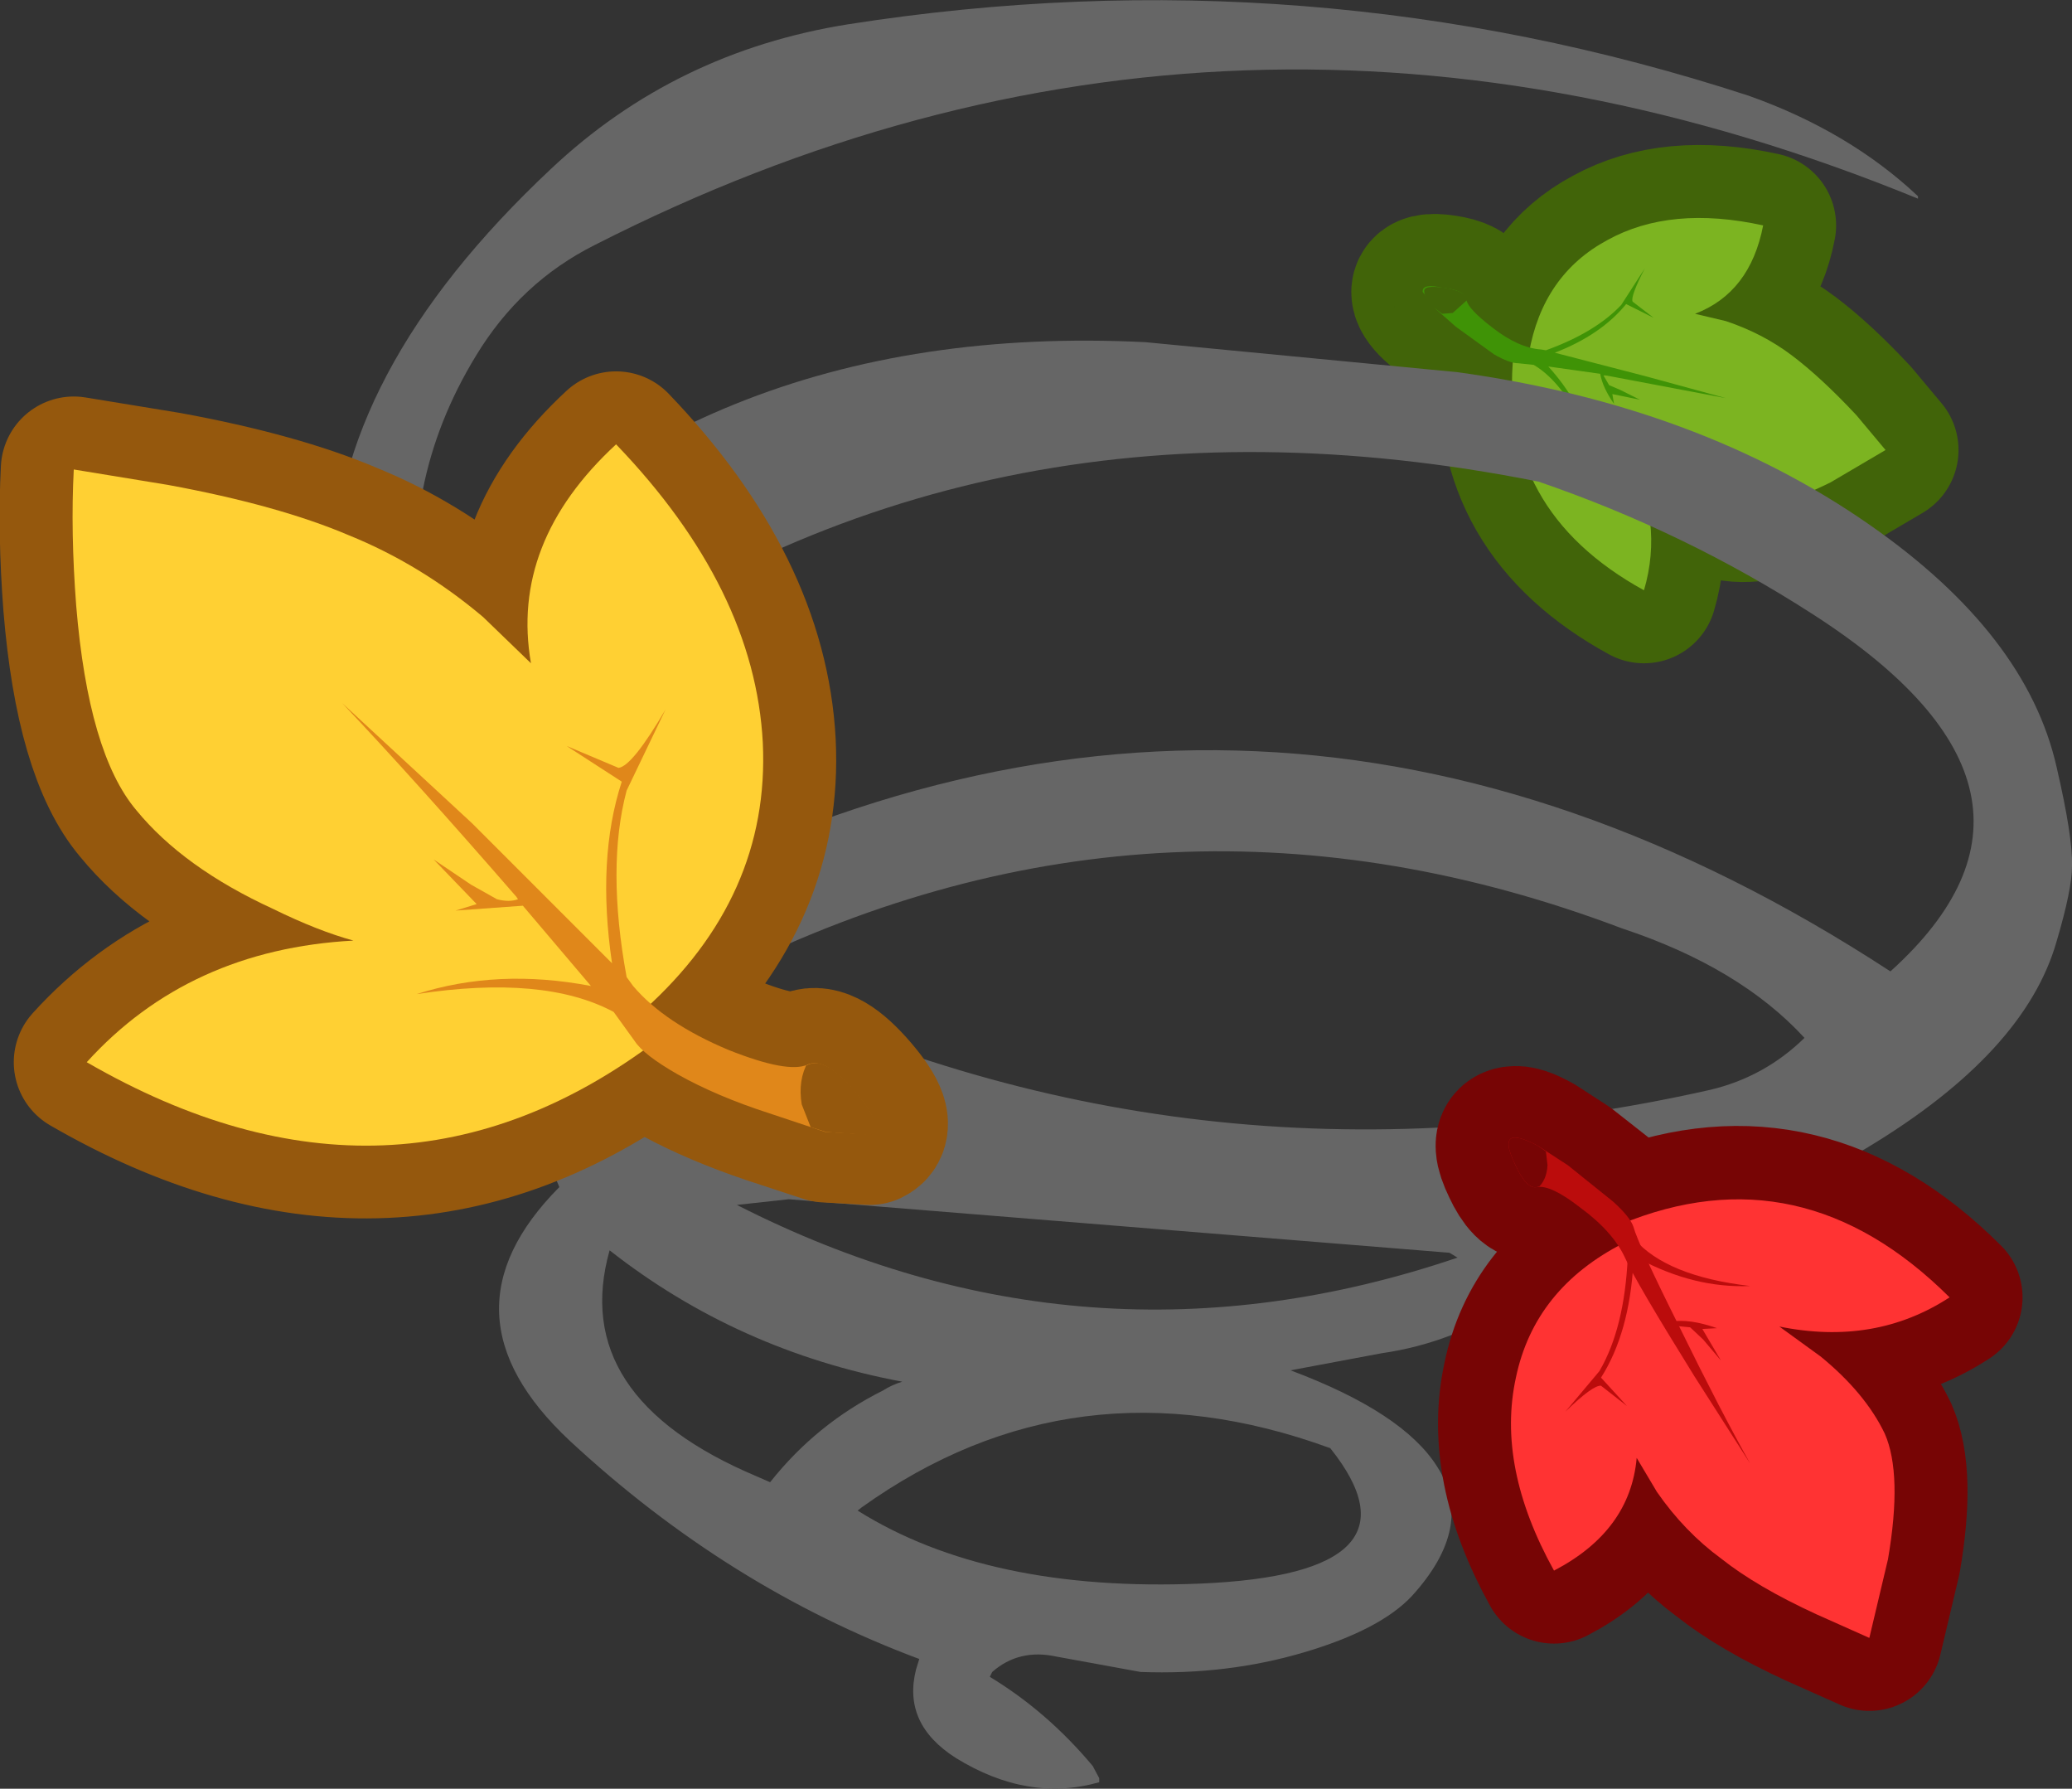 <?xml version="1.0" encoding="UTF-8" standalone="no"?>
<svg xmlns:xlink="http://www.w3.org/1999/xlink" height="110.3px" width="127.8px" xmlns="http://www.w3.org/2000/svg">
  <rect width="100%" height="100%" fill="#333333" stroke="none"/>
  <g transform="matrix(1.0, 0.0, 0.0, 1.0, -38.65, -105.0)">
    <path d="M153.15 130.6 Q150.95 128.25 149.15 126.9 147.35 125.55 145.1 124.8 L143.2 124.35 Q146.6 123.05 147.4 118.9 141.7 117.65 137.8 119.8 133.95 121.85 133.0 126.45 131.95 126.1 130.75 125.2 129.2 124.1 129.15 123.5 129.1 122.95 127.75 122.75 126.45 122.55 126.5 123.05 126.55 123.45 127.25 124.05 L128.55 125.2 Q129.75 126.25 130.9 126.85 L131.95 127.35 Q131.25 136.6 140.05 141.4 141.3 137.15 139.05 132.9 L141.05 134.45 Q143.45 136.05 145.55 136.35 147.7 136.65 151.55 134.75 L154.95 132.75 153.15 130.6" fill="#ffffff" fill-rule="evenodd" stroke="none"/>
    <path d="M153.15 130.6 Q150.95 128.25 149.15 126.9 147.35 125.55 145.1 124.8 L143.2 124.35 Q146.6 123.05 147.4 118.9 141.7 117.65 137.8 119.8 133.95 121.85 133.0 126.45 131.95 126.1 130.75 125.2 129.2 124.1 129.15 123.5 129.1 122.95 127.75 122.75 126.45 122.55 126.5 123.05 126.55 123.45 127.25 124.05 L128.55 125.2 Q129.75 126.25 130.9 126.85 L131.95 127.35 Q131.25 136.6 140.05 141.4 141.3 137.15 139.05 132.9 L141.05 134.45 Q143.45 136.05 145.55 136.35 147.7 136.65 151.55 134.75 L154.95 132.75 153.15 130.6 Z" fill="none" stroke="#416409" stroke-linecap="round" stroke-linejoin="round" stroke-width="9.0"/>
    <path d="M154.95 132.75 L153.15 130.6 Q150.95 128.25 149.15 126.9 147.35 125.55 145.1 124.8 L143.2 124.35 Q146.6 123.05 147.4 118.9 141.7 117.65 137.8 119.8 133.8 121.95 132.95 126.8 L132.0 126.85 Q131.05 136.45 140.05 141.4 141.3 137.15 139.05 132.9 L141.05 134.45 Q143.45 136.05 145.55 136.35 147.7 136.65 151.55 134.75 L154.95 132.75" fill="#7cb421" fill-rule="evenodd" stroke="none"/>
    <path d="M140.1 121.55 Q139.2 123.3 139.35 123.6 L140.65 124.6 138.95 123.75 Q137.4 125.65 134.55 126.75 L140.15 128.2 145.1 129.55 137.7 128.15 137.55 128.15 137.9 128.75 138.6 129.05 139.8 129.65 138.1 129.3 138.2 129.9 Q137.5 128.9 137.35 128.05 L134.15 127.6 Q136.1 129.75 136.7 132.15 135.2 128.65 133.25 127.5 L132.3 127.4 Q131.75 127.4 130.8 126.85 L128.45 125.15 127.2 124.05 126.4 123.0 Q126.35 122.45 127.65 122.75 129.05 122.9 129.1 123.5 129.2 124.05 130.7 125.2 132.3 126.45 133.7 126.55 L134.0 126.6 Q137.05 125.5 138.65 123.8 L140.1 121.55" fill="#3f9306" fill-rule="evenodd" stroke="none"/>
    <path d="M127.6 124.35 L128.25 124.3 129.2 123.45 129.15 123.6 129.15 123.45 Q129.05 122.95 127.75 122.75 126.4 122.55 126.5 123.0 126.5 123.45 127.2 124.05 L127.6 124.35" fill="#416409" fill-rule="evenodd" stroke="none"/>
    <path d="M156.95 117.1 L156.95 117.25 Q114.8 100.0 75.35 120.1 70.75 122.4 68.0 126.95 63.15 134.9 64.6 144.15 81.05 124.7 109.3 126.1 L128.55 127.95 Q143.4 130.0 153.95 137.35 163.65 144.1 165.5 152.3 166.5 156.6 166.45 158.4 166.45 159.85 165.5 163.05 163.55 169.9 153.85 175.75 143.75 181.8 133.25 181.7 134.0 183.85 132.0 185.3 128.35 187.8 123.85 188.45 L118.25 189.5 Q125.2 192.1 127.3 195.45 129.65 199.1 125.75 203.4 123.8 205.5 119.05 206.9 114.3 208.3 109.0 208.1 L103.8 207.15 Q101.5 206.65 99.85 208.1 L99.7 208.4 Q103.25 210.55 106.05 213.9 L106.45 214.65 106.45 214.9 Q102.05 216.15 97.6 213.4 94.3 211.3 95.15 207.95 L95.35 207.3 Q83.55 202.9 73.8 193.85 65.4 186.0 73.15 178.2 L72.4 176.4 Q71.65 174.65 71.4 172.65 71.1 170.55 72.05 168.55 L72.7 166.7 Q45.65 140.7 72.65 115.4 80.3 108.2 90.95 106.5 119.35 102.05 146.5 110.9 152.7 113.1 156.95 117.1 M133.55 134.7 Q98.6 127.75 72.4 147.25 69.9 149.1 70.75 152.65 72.3 158.05 76.6 161.4 116.35 139.5 155.25 164.9 167.5 153.85 150.5 142.9 142.6 137.8 133.55 134.7 M83.15 165.2 Q112.05 179.45 144.15 172.2 147.5 171.4 149.95 169.0 145.95 164.65 138.7 162.25 110.55 151.6 83.85 164.8 L83.15 165.2 M128.05 182.25 L87.3 178.95 84.1 179.3 Q105.7 190.3 128.55 182.55 L128.05 182.25 M120.7 194.3 Q104.95 188.55 91.8 197.95 L91.55 198.15 Q99.6 203.2 112.7 202.65 126.9 202.05 120.7 194.3 M94.3 190.2 Q84.15 188.3 76.25 182.1 73.7 191.15 85.35 196.05 L86.15 196.4 Q89.0 192.8 93.1 190.75 93.65 190.4 94.3 190.2 M78.75 174.85 L79.1 175.3 85.35 174.7 Q84.15 172.9 78.1 170.55 77.55 172.75 78.75 174.85" fill="#666666" fill-rule="evenodd" stroke="none"/>
    <path d="M150.7 204.55 Q147.0 202.85 144.8 201.1 142.55 199.45 140.85 197.0 L139.6 194.9 Q139.2 199.4 134.5 201.85 130.95 195.45 132.15 189.95 133.25 184.65 138.45 181.85 L136.15 179.55 Q134.3 178.15 133.45 178.25 132.8 178.4 132.1 176.9 131.35 175.35 132.0 175.25 132.45 175.15 133.5 175.75 L135.35 176.95 138.15 179.15 139.1 180.25 Q150.0 176.1 158.9 185.0 154.3 188.0 148.4 186.8 L150.95 188.65 Q153.7 190.9 154.9 193.4 156.0 195.9 155.1 201.15 L153.95 206.0 150.7 204.55" fill="#ffffff" fill-rule="evenodd" stroke="none"/>
    <path d="M150.7 204.55 Q147.0 202.85 144.8 201.1 142.55 199.45 140.85 197.0 L139.6 194.9 Q139.2 199.4 134.5 201.85 130.95 195.45 132.15 189.95 133.25 184.65 138.45 181.85 L136.15 179.55 Q134.3 178.15 133.45 178.25 132.8 178.4 132.1 176.9 131.35 175.35 132.0 175.25 132.45 175.15 133.5 175.75 L135.35 176.95 138.15 179.15 139.1 180.25 Q150.0 176.1 158.9 185.0 154.3 188.0 148.4 186.8 L150.95 188.65 Q153.7 190.9 154.9 193.4 156.0 195.9 155.1 201.15 L153.95 206.0 150.7 204.55 Z" fill="none" stroke="#770505" stroke-linecap="round" stroke-linejoin="round" stroke-width="9.0"/>
    <path d="M153.95 206.0 L150.7 204.55 Q147.0 202.85 144.8 201.1 142.55 199.45 140.85 197.0 L139.6 194.9 Q139.2 199.4 134.5 201.85 130.95 195.45 132.15 189.95 133.3 184.45 138.8 181.65 L138.6 180.5 Q149.75 175.9 158.9 185.0 154.3 188.0 148.4 186.8 L150.95 188.65 Q153.7 190.9 154.9 193.4 156.0 195.9 155.1 201.15 L153.95 206.0" fill="#ff3333" fill-rule="evenodd" stroke="none"/>
    <path d="M138.9 182.6 Q138.15 180.95 136.1 179.45 134.3 178.05 133.45 178.2 132.8 178.35 132.1 176.8 131.35 175.25 132.0 175.15 132.45 175.1 133.5 175.65 L135.35 176.85 138.15 179.1 Q139.2 180.05 139.4 180.65 139.7 181.75 142.25 186.85 144.75 191.95 146.6 195.25 L143.15 189.85 Q139.55 184.05 138.9 182.6" fill="#bb0c0c" fill-rule="evenodd" stroke="none"/>
    <path d="M135.2 192.05 L137.3 189.55 Q138.85 186.9 139.05 182.5 L139.4 182.85 Q139.15 187.2 137.4 189.95 L139.0 191.7 137.4 190.45 Q136.9 190.4 135.2 192.05" fill="#bb0c0c" fill-rule="evenodd" stroke="none"/>
    <path d="M139.7 182.6 L139.45 181.4 Q141.45 183.7 146.6 184.3 143.15 184.45 139.7 182.6" fill="#bb0c0c" fill-rule="evenodd" stroke="none"/>
    <path d="M144.55 186.9 L143.65 186.95 144.8 188.9 143.7 187.6 142.9 186.85 141.9 186.75 141.7 186.5 Q142.85 186.3 144.55 186.9" fill="#bb0c0c" fill-rule="evenodd" stroke="none"/>
    <path d="M49.0 134.9 Q55.8 136.15 60.15 138.0 64.6 139.8 68.45 143.05 L71.4 145.9 Q70.1 138.45 76.65 132.4 85.2 141.3 85.7 150.8 86.15 159.95 78.9 166.8 80.65 168.4 83.6 169.6 87.3 171.1 88.5 170.5 89.55 170.05 91.4 172.2 93.25 174.35 92.3 174.8 L89.6 174.65 86.1 173.5 Q82.85 172.4 80.45 171.1 79.1 170.35 78.45 169.7 62.4 181.15 44.0 170.5 50.3 163.55 60.45 163.0 58.25 162.4 55.5 161.05 49.95 158.5 47.05 154.95 44.1 151.45 43.35 142.35 43.0 137.8 43.2 133.95 L49.0 134.9" fill="#ffffff" fill-rule="evenodd" stroke="none"/>
    <path d="M49.0 134.9 Q55.8 136.15 60.15 138.0 64.6 139.8 68.45 143.05 L71.4 145.9 Q70.1 138.45 76.65 132.4 85.2 141.3 85.7 150.8 86.15 159.95 78.9 166.8 80.65 168.4 83.6 169.6 87.3 171.1 88.5 170.5 89.55 170.05 91.4 172.2 93.25 174.35 92.3 174.8 L89.6 174.65 86.1 173.5 Q82.85 172.4 80.45 171.1 79.1 170.35 78.45 169.7 62.4 181.15 44.0 170.5 50.3 163.55 60.45 163.0 58.25 162.4 55.5 161.05 49.95 158.5 47.05 154.95 44.1 151.45 43.35 142.35 43.0 137.8 43.2 133.95 L49.0 134.9 Z" fill="none" stroke="#95580d" stroke-linecap="round" stroke-linejoin="round" stroke-width="9.0"/>
    <path d="M43.2 133.95 L49.0 134.9 Q55.8 136.15 60.15 138.0 64.6 139.8 68.45 143.05 L71.4 145.9 Q70.1 138.45 76.65 132.4 85.2 141.3 85.7 150.8 86.15 160.3 78.35 167.3 L79.25 169.1 Q62.95 181.45 44.0 170.5 50.3 163.55 60.45 163.0 58.25 162.4 55.5 161.05 49.95 158.5 47.05 154.95 44.1 151.45 43.35 142.35 43.0 137.8 43.2 133.95" fill="#ffd033" fill-rule="evenodd" stroke="none"/>
    <path d="M79.7 148.75 L77.3 153.75 Q76.05 158.45 77.3 165.25 L77.7 165.8 Q79.65 168.1 83.6 169.75 87.25 171.2 88.45 170.65 89.55 170.15 91.4 172.35 93.25 174.5 92.25 174.95 L89.55 174.8 86.1 173.65 Q82.85 172.6 80.45 171.25 78.35 170.05 77.8 169.2 L76.5 167.4 Q72.2 165.1 64.35 166.3 69.35 164.7 75.1 165.8 L70.9 160.85 66.75 161.15 68.05 160.75 65.4 158.0 67.7 159.55 69.3 160.45 Q70.05 160.65 70.6 160.45 L70.5 160.3 Q64.2 153.05 59.75 148.35 L67.75 155.75 76.4 164.4 Q75.45 157.95 77.0 153.2 L73.6 151.0 76.8 152.35 Q77.65 152.25 79.7 148.75" fill="#e0871a" fill-rule="evenodd" stroke="none"/>
    <path d="M88.65 174.5 L88.1 173.1 Q87.85 171.6 88.5 170.45 L88.4 170.7 88.5 170.65 Q89.6 170.15 91.45 172.35 93.3 174.55 92.35 175.0 L89.6 174.8 88.65 174.5" fill="#95580d" fill-rule="evenodd" stroke="none"/>
    <path d="M134.0 176.0 L134.1 176.85 Q134.05 177.8 133.45 178.3 L133.6 178.15 133.45 178.2 Q132.8 178.35 132.1 176.8 131.35 175.25 132.0 175.15 132.45 175.1 133.5 175.65 L134.0 176.0" fill="#770505" fill-rule="evenodd" stroke="none"/>
  </g>
</svg>
